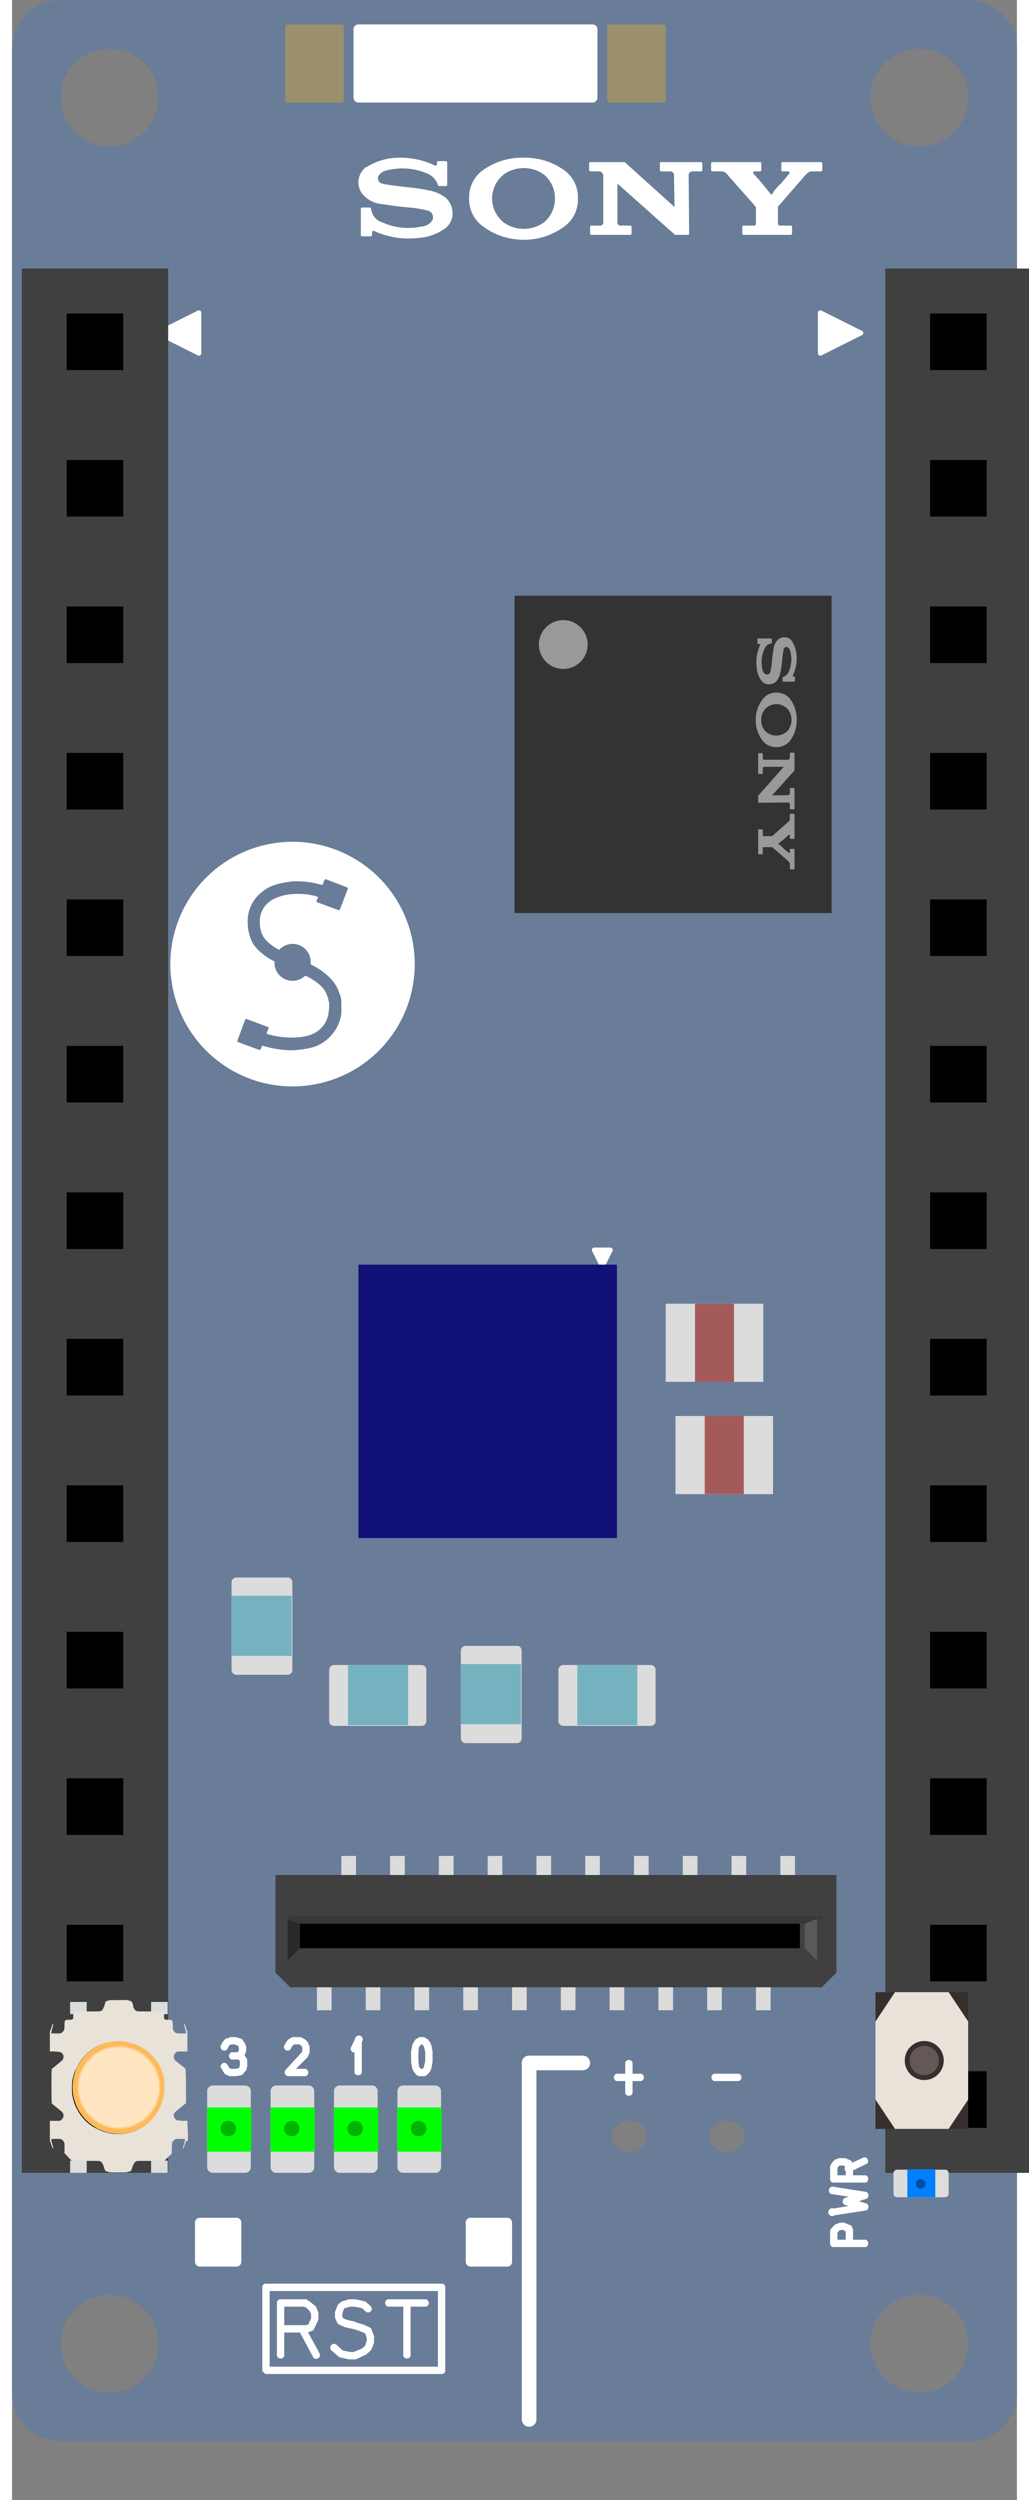 <svg fill="none" height="50mm" stroke-linecap="round" stroke-linejoin="round" viewBox="0 -50 20.6 51.2" width="20.6mm" xmlns="http://www.w3.org/2000/svg" xmlns:xlink="http://www.w3.org/1999/xlink"><rect x="0" y="-50" width="20.6" height="51.2" fill="#808080" stroke="none"/><g transform="scale(1 -1)"><path d="m0 49a1 1 0 0 0 1 1h18.6a1 1 0 0 0 1-1v-48a1 1 0 0 0 -1-1h-18.6a1 1 0 0 0 -1 1zm3-1a1 1 0 0 1 -2 0 1 1 0 0 1 2 0zm16.6 0a1 1 0 0 1 -2 0 1 1 0 0 1 2 0zm-16.6-46a1 1 0 0 1 -2 0 1 1 0 0 1 2 0zm16.6 0a1 1 0 0 1 -2 0 1 1 0 0 1 2 0zm-6.57 4.25a.38.38 0 0 1 -.75 0 .38.38 0 0 1 .75 0zm2 0a.38.38 0 0 1 -.75 0 .38.38 0 0 1 .75 0z" fill="#697d99"/><g fill="#fff"><path d="m5.28 1.45a.08.08 0 0 0 -.15 0v1.7a.07.07 0 0 0 .07.08h3.6a.07.07 0 0 0 .08-.08v-1.7a.07.07 0 0 0 -.08-.07h-3.6a.08.08 0 0 0 0 .15h3.53v1.55h-3.45z"/><path d="m5.58 1.75a.08.08 0 0 0 -.15 0v1.09a.07.07 0 0 0 .07.07h.49a.07.07 0 0 0 .04 0l.08-.05a.07.07 0 0 0 .01-.01l.1-.08a.08.08 0 0 0 .02-.03l.03-.08a.08.08 0 0 0 .01-.03v-.13a.08.08 0 0 0 -.01-.03l-.08-.17a.08.08 0 0 0 -.05-.04l-.09-.03a.07.07 0 0 0 -.02 0h-.53a.08.08 0 0 0 0 .15h.51l.06.01.06.13v.09l-.03.06-.07.07-.06.02h-.39z"/><path d="m5.88 2.27a.08.08 0 0 0 .13.07l.3-.55a.08.08 0 0 0 -.13-.08z"/><path d="m7.35 2.77a.07.07 0 0 0 -.1-.11l-.08.07-.16.03h-.07l-.12-.03-.02-.02-.03-.1v-.05l.02-.04.07-.03.18-.04a.08.08 0 0 0 0-.01l.14-.04a.08.08 0 0 0 .01 0l.15-.07a.08.08 0 0 0 .03-.04l.05-.13a.08.08 0 0 0 0-.03v-.08a.07.07 0 0 0 0-.03l-.05-.13a.07.07 0 0 0 -.02-.03l-.09-.08a.08.08 0 0 0 -.02-.01l-.19-.09a.08.08 0 0 0 -.03 0h-.09a.08.08 0 0 0 -.02 0l-.19.04a.07.07 0 0 0 -.03.02l-.14.12a.07.07 0 1 0 .1.12l.13-.12.16-.03h.06l.17.07.07.06.03.1v.06l-.03.09-.11.05-.13.04-.18.04a.07.07 0 0 0 -.02.01l-.09.04a.07.07 0 0 0 -.04.03l-.04.09a.07.07 0 0 0 -.01.03v.09a.07.07 0 0 0 0 .02l.05.13a.08.08 0 0 0 .02.03l.05.04a.07.07 0 0 0 .03.02l.14.04a.08.08 0 0 0 .02 0h.09a.08.08 0 0 0 .02 0l.18-.04a.07.07 0 0 0 .04-.02z"/><path d="m7.7 2.76a.08.08 0 0 0 0 .15h.79a.08.08 0 0 0 0-.15z"/><path d="m8.17 1.75a.08.08 0 0 0 -.15 0v1.09a.08.08 0 0 0 .15 0z"/><path d="m5.72 8.05a.07.07 0 0 0 -.14.06l.03.05a.07.07 0 0 0 .01.02l.04.05a.08.08 0 0 0 .02.01l.05.03a.08.08 0 0 0 .04.01h.14a.08.08 0 0 0 .03-.01l.05-.03a.08.08 0 0 0 .02-.01l.05-.05a.07.07 0 0 0 .01-.02l.02-.05a.08.08 0 0 0 .01-.03v-.11a.08.08 0 0 0 -.01-.03l-.02-.05a.08.08 0 0 0 -.01-.02l-.24-.24h.2a.08.08 0 0 0 0-.15h-.37a.08.08 0 0 0 -.05.12l.34.37.01.02v.07l-.01.03-.03.03-.02.01h-.1l-.02-.01-.03-.03z"/><path d="m4.42 8.05a.07.07 0 1 0 -.14.06l.03.05a.08.08 0 0 0 0 .01l.05.06a.07.07 0 0 0 .03.02l.07.02a.07.07 0 0 0 .02.01h.09a.07.07 0 0 0 .02 0l.09-.03a.08.08 0 0 0 .04-.02l.04-.06a.08.08 0 0 0 .01-.01l.02-.05a.08.08 0 0 0 .01-.03v-.08a.08.08 0 0 0 -.01-.03l-.02-.05a.08.08 0 0 0 -.01-.01l-.02-.03a.08.08 0 0 0 -.02-.02l-.05-.03a.08.08 0 0 0 -.03-.01h-.14a.08.08 0 0 0 0 .15h.12l.01.01.01.01.01.03v.04l-.01.03-.02.02-.06.02h-.06l-.04-.01-.02-.03z"/><path d="m4.62 7.83a.07.07 0 0 0 .04.14l.06-.02a.07.07 0 0 0 .04-.03l.05-.08a.08.08 0 0 0 .01-.04v-.1a.07.07 0 0 0 0-.02l-.02-.08a.07.07 0 0 0 -.02-.02l-.04-.05a.08.08 0 0 0 -.04-.03l-.11-.02a.07.07 0 0 0 -.02 0h-.09a.07.07 0 0 0 -.02 0l-.07.03a.08.08 0 0 0 -.04.03l-.06.1a.07.07 0 1 0 .12.08l.05-.08.04-.01h.06l.08.01.02.02.01.05v.07l-.02.04z"/><path d="m7.08 7.99a.08.08 0 0 0 -.14.06l.09.19a.08.08 0 1 0 .13-.07z"/><path d="m7.02 8.2a.08.08 0 0 0 .15 0v-.65a.08.08 0 0 0 -.15 0z"/><path d="m8.18 7.97a.08.08 0 0 0 .15 0v-.18l.01-.09.01-.04.03-.03h.01.02.01l.02.03.01.04.02.09v.18l-.02.09-.01.03-.02.03-.01.01h-.02l-.01-.01-.03-.03-.01-.03-.01-.1a.07.07 0 1 0 -.15.03l.02.1a.08.08 0 0 0 0 .01l.02.05a.08.08 0 0 0 .01.02l.04.06a.08.08 0 0 0 .01.01l.04.02a.07.07 0 0 0 .04.02h.07a.08.08 0 0 0 .05-.02l.03-.02a.07.07 0 0 0 .02-.01l.04-.06a.08.08 0 0 0 .01-.02l.02-.05a.08.08 0 0 0 0-.01l.02-.1a.07.07 0 0 0 0-.02v-.19a.07.07 0 0 0 0-.01l-.02-.11a.08.08 0 0 0 0-.01l-.02-.05a.08.08 0 0 0 -.01-.02l-.04-.05a.07.07 0 0 0 -.02-.02l-.03-.02a.08.08 0 0 0 -.05-.01h-.07a.07.07 0 0 0 -.04.01l-.04.02a.08.08 0 0 0 -.01.02l-.04.05a.08.08 0 0 0 -.01.02l-.02.05a.08.08 0 0 0 0 .01l-.02.11a.07.07 0 0 0 0 .01z"/><path d="m17.5 4.13a.08.08 0 0 0 0-.15h-.65a.07.07 0 0 0 -.08.07v.25a.08.08 0 0 0 .01.04l.03.04a.07.07 0 0 0 .01.01l.05.05a.07.07 0 0 0 .03.01l.05.02a.07.07 0 0 0 .02.01h.08a.08.08 0 0 0 .03-.01l.1-.04a.07.07 0 0 0 .04-.04l.02-.05a.07.07 0 0 0 0-.03v-.26a.08.08 0 0 0 -.15 0v.25l-.05.03h-.05l-.03-.01-.03-.03-.01-.02v-.14z"/><path d="m16.86 4.63a.08.08 0 1 0 -.02.14l.31.05-.07.02a.08.08 0 0 0 0 .15l.08.02-.32.05a.08.08 0 1 0 .02.15l.65-.1a.08.08 0 0 0 .01-.14l-.16-.05.16-.05a.08.08 0 0 0 -.01-.14z"/><path d="m17.5 5.45a.08.08 0 0 0 0-.15h-.65a.07.07 0 0 0 -.08.08v.24a.07.07 0 0 0 .01.04l.03.05a.08.08 0 0 0 .01.01l.05.05a.07.07 0 0 0 .03.01l.05.02a.07.07 0 0 0 .02 0h.08a.08.08 0 0 0 .03 0l.1-.04a.07.07 0 0 0 .04-.05l.02-.04a.07.07 0 0 0 0-.03v-.26a.08.08 0 0 0 -.15 0v.25l-.05.02h-.05-.03l-.03-.03-.01-.02v-.15z"/><path d="m17.2 5.53a.08.08 0 1 0 -.06.14l.33.15a.08.08 0 0 0 .06-.13z"/><path d="m16.52 43.6a.05.05 0 0 0 .07.04l.84-.42a.05.05 0 0 0 0-.08l-.84-.42a.05.05 0 0 0 -.07.04z"/><path d="m3.88 42.76a.05.05 0 0 0 -.07-.04l-.84.42a.05.05 0 0 0 0 .08l.84.42a.05.05 0 0 0 .07-.04z"/><path d="m11.89 24.38a.05.05 0 0 0 .04.07h.34a.05.05 0 0 0 .04-.07l-.17-.34a.05.05 0 0 0 -.08 0z"/><path d="m12.39 7.38a.08.08 0 0 0 0 .15h.51a.08.08 0 0 0 0-.15z"/><path d="m12.72 7.13a.08.08 0 0 0 -.15 0v.63a.08.08 0 0 0 .15 0z"/><path d="m14.39 7.38a.08.08 0 0 0 0 .15h.51a.08.08 0 0 0 0-.15z"/><g stroke="#00bfff" stroke-width="0"><g id="a"><path d="m7.42 45.27a.03.03 0 0 1 -.04-.03v-.05a.03.03 0 0 0 -.03-.03h-.18a.03.03 0 0 0 -.02.03v.53a.03.03 0 0 0 .02.03h.16a.03.03 0 0 0 .03-.03.33.33 0 0 1 .19-.26.02.02 0 0 0 .01 0 1.29 1.29 0 0 1 .83-.1.03.03 0 0 0 0 0 .28.28 0 0 1 .22.12.14.14 0 0 1 -.1.21.02.02 0 0 0 0 0 2.23 2.23 0 0 1 -.37.06.03.03 0 0 0 0 0 6.84 6.84 0 0 0 -.55.07.58.58 0 0 0 -.41.21.02.02 0 0 0 0 0 .39.39 0 0 0 .08.55.02.02 0 0 0 .01 0 1.27 1.27 0 0 0 .7.19.03.03 0 0 0 0 0 1.62 1.62 0 0 0 .7-.16.03.03 0 0 1 .04.03.03.03 0 0 0 0 0v.03a.03.03 0 0 0 .03.03h.16a.03.03 0 0 0 .02-.03v-.45a.03.03 0 0 0 -.02-.03h-.15a.03.03 0 0 0 -.02.02.37.37 0 0 1 -.23.24.03.03 0 0 0 0 0 1.28 1.28 0 0 1 -.82.06.02.02 0 0 0 0 0 .27.27 0 0 1 -.16-.1.11.11 0 0 1 .04-.16.49.49 0 0 1 .12-.03.02.02 0 0 0 0 0 16.38 16.38 0 0 1 .57-.07.02.02 0 0 0 0 0 3.27 3.27 0 0 0 .34-.06.03.03 0 0 0 0 0 .76.76 0 0 0 .3-.14.02.02 0 0 0 0 0 .43.43 0 0 0 .14-.33.38.38 0 0 0 -.17-.31.02.02 0 0 0 0 0 1.04 1.04 0 0 0 -.5-.18.03.03 0 0 0 0 0 1.73 1.73 0 0 0 -.94.14z"/><path d="m12.41 46.24v-.8a.06.06 0 0 1 .06-.06h.21a.03.03 0 0 0 .02-.03v-.13a.03.03 0 0 0 -.02-.03h-.81a.03.03 0 0 0 -.02.03v.13a.03.03 0 0 0 .02.03h.19a.06.06 0 0 1 .06.06v.96a.09.09 0 0 1 -.09.09h-.17a.03.03 0 0 0 -.03.03v.14a.03.03 0 0 0 .03.02h.69a.03.03 0 0 0 .02-.01l1.01-.91-.01.66a.08.08 0 0 1 -.07.07h-.2a.03.03 0 0 0 -.02.03v.14a.03.03 0 0 0 .02.02h.83a.03.03 0 0 0 .02-.02v-.14a.03.03 0 0 0 -.02-.03h-.19a.08.08 0 0 1 -.07-.07l.01-1.2a.03.03 0 0 0 -.02-.03h-.27a.03.03 0 0 0 -.01.01z"/><path d="m14.97 45.35a.03.03 0 0 0 .02.03h.21a.04.04 0 0 1 .05.04v.33a.03.03 0 0 1 -.01.02l-.01.01-.01.01-.01.02-.02.02-.02.02-.05.06-.1.11-.06.07-.1.11-.06.07-.08.09-.03.03-.01.02-.04.04a.13.13 0 0 1 -.1.04h-.18a.03.03 0 0 0 -.03.03v.14a.03.03 0 0 0 .03.02h.97a.03.03 0 0 0 .03-.02v-.14a.03.03 0 0 0 -.03-.03h-.1a.03.03 0 0 1 -.03-.05l.12-.13.18-.22.04-.05a.02.02 0 0 0 0 0l.01-.02a.03.03 0 0 0 0 0l.01-.01.01.01.01.01.02.02.02.04.08.09.07.07.16.19a.03.03 0 0 1 -.02.05h-.12a.03.03 0 0 0 -.02.03v.14a.03.03 0 0 0 .02.02h.79a.03.03 0 0 0 .03-.02v-.14a.03.03 0 0 0 -.03-.03h-.19a.13.13 0 0 1 -.09-.04l-.04-.04-.21-.24-.33-.38a.02.02 0 0 0 0 0l-.01-.01a.03.03 0 0 1 -.01-.02v-.34a.04.04 0 0 1 .04-.04h.22a.03.03 0 0 0 .03-.03v-.13a.03.03 0 0 0 -.03-.03h-.97a.03.03 0 0 0 -.02.03z"/><path d="m9.66 45.36a.68.68 0 0 0 -.29.53.71.71 0 0 0 0 .05.71.71 0 0 0 0 .05.68.68 0 0 0 .29.53 1.38 1.38 0 0 0 .83.25 1.38 1.38 0 0 0 .82-.25.68.68 0 0 0 .29-.53.71.71 0 0 0 0-.05.03.03 0 0 0 0 0 .71.71 0 0 0 0-.05.68.68 0 0 0 -.28-.53 1.38 1.38 0 0 0 -.83-.27 1.38 1.38 0 0 0 -.83.27zm1.25.09a.03.03 0 0 1 0 0 .64.64 0 0 1 .22.47v.02a.64.64 0 0 1 -.22.48.03.03 0 0 1 0 0 .71.71 0 0 1 -.84 0 .03.03 0 0 1 0 0 .64.64 0 0 1 -.23-.48v-.02a.64.64 0 0 1 .23-.47.03.03 0 0 1 0 0 .71.71 0 0 1 .84 0z"/></g></g><path d="m5.75 27.75a2.5 2.5 0 0 1 0 5.01 2.5 2.5 0 0 1 0-5.01z"/></g><path d="m5.71 28.49a.03.03 0 0 1 0 0 1.81 1.81 0 0 1 .31.03.03.03 0 0 1 0 0 1.14 1.14 0 0 1 .2.05.84.84 0 0 1 .39.31.03.03 0 0 1 0 0 .82.82 0 0 1 .14.37 1.67 1.67 0 0 1 0 .13.75.75 0 0 1 0 .09.03.03 0 0 0 0 0 .46.46 0 0 1 0 .05.03.03 0 0 0 0 0 .69.69 0 0 1 -.04.14.78.78 0 0 1 -.19.31 1.39 1.39 0 0 1 -.38.27.03.03 0 0 0 -.02.02.37.37 0 0 1 -.63.3.03.03 0 0 0 -.02-.01 1.02 1.02 0 0 0 -.24.17.03.03 0 0 0 0 0 .52.52 0 0 0 -.08.1.03.03 0 0 0 0 0 .58.58 0 0 0 -.05.12.02.02 0 0 0 0 0 .65.65 0 0 0 -.02.16.25.25 0 0 1 0 .01.5.5 0 0 0 .22.44.25.25 0 0 1 0 0 .56.56 0 0 0 .07.04.02.02 0 0 0 0 0 .94.94 0 0 0 .29.09 1.43 1.43 0 0 0 .11.01 1.6 1.6 0 0 0 .3-.01 1.58 1.58 0 0 0 .18-.04.03.03 0 0 0 .02-.03l-.03-.06a.03.03 0 0 1 .02-.03l.43-.16a.03.03 0 0 1 .03.01l.16.42a.03.03 0 0 1 -.02.04l-.42.16a.03.03 0 0 1 -.04-.02l-.03-.08a.03.03 0 0 0 -.03-.01 1.84 1.84 0 0 1 -.23.05 1.86 1.86 0 0 1 -.35.02 1.68 1.68 0 0 1 -.14-.02 1.19 1.19 0 0 1 -.37-.11.03.03 0 0 1 0 0 .82.82 0 0 1 -.09-.06.02.02 0 0 0 0 0 .76.76 0 0 1 -.33-.66.02.02 0 0 0 0 0 .9.9 0 0 1 .03-.22.02.02 0 0 1 0 0 .83.83 0 0 1 .07-.19.03.03 0 0 1 0 0 .77.77 0 0 1 .12-.15 1.28 1.28 0 0 1 .31-.22.03.03 0 0 0 .02-.02.37.37 0 0 1 .62-.29.03.03 0 0 0 .03 0 1.14 1.14 0 0 0 .32-.22.53.53 0 0 0 .12-.21.25.25 0 0 1 0 0 .44.44 0 0 0 .02-.09.25.25 0 0 1 .01-.01.21.21 0 0 0 0-.03.25.25 0 0 1 0-.01.5.5 0 0 0 0-.05 1.42 1.42 0 0 0 -.01-.12.57.57 0 0 0 -.09-.25.02.02 0 0 0 0 0 .59.59 0 0 0 -.27-.21.02.02 0 0 1 0 0 .89.89 0 0 0 -.15-.04 1.56 1.56 0 0 0 -.26-.02.03.03 0 0 0 0 0 1.84 1.84 0 0 0 -.48.07.03.03 0 0 0 -.02.03l.04.09a.03.03 0 0 1 -.02.03l-.43.16a.03.03 0 0 1 -.03-.01l-.16-.43a.03.03 0 0 1 .01-.03l.43-.16a.03.03 0 0 1 .04.02l.02.05a.03.03 0 0 0 .03.01 2.09 2.09 0 0 1 .56-.09z" fill="#697d99"/><path d="m11.7 7.9a.15.15 0 0 0 0-.3h-1.1a.15.15 0 0 0 0 .3z" fill="#fff"/><path d="m10.45 7.75a.15.15 0 0 0 .3 0v-7.3a.15.15 0 0 0 -.3 0z" fill="#fff"/><g fill="#000"><g transform="matrix(0 -.003 .003 0 .2 44.5)"><path d="m0 0h13000v1000h-13000z" fill="#404040"/><path d="m306.7 306.7h386.5v386.5h-386.5z"/><path d="m1306.7 306.7h386.5v386.5h-386.5z"/><path d="m2306.7 306.7h386.5v386.5h-386.5z"/><path d="m3306.7 306.7h386.5v386.5h-386.5z"/><path d="m4306.7 306.7h386.5v386.5h-386.5z"/><path d="m5306.7 306.7h386.5v386.5h-386.5z"/><path d="m6306.7 306.7h386.5v386.5h-386.5z"/><path d="m7306.7 306.7h386.5v386.5h-386.5z"/><path d="m8306.7 306.7h386.5v386.5h-386.5z"/><path d="m9306.7 306.7h386.5v386.5h-386.5z"/><path d="m10306.7 306.7h386.5v386.5h-386.5z"/><path d="m11306.7 306.7h386.5v386.5h-386.5z"/><path d="m12306.7 306.7h386.5v386.5h-386.5z"/></g><g transform="matrix(0 -.003 .003 0 17.9 44.5)"><path d="m0 0h13000v1000h-13000z" fill="#404040"/><path d="m306.7 306.7h386.5v386.5h-386.5z"/><path d="m1306.7 306.7h386.5v386.5h-386.5z"/><path d="m2306.7 306.7h386.5v386.5h-386.5z"/><path d="m3306.7 306.7h386.5v386.5h-386.5z"/><path d="m4306.7 306.7h386.5v386.5h-386.5z"/><path d="m5306.7 306.7h386.5v386.5h-386.5z"/><path d="m6306.7 306.7h386.5v386.5h-386.5z"/><path d="m7306.7 306.7h386.5v386.5h-386.5z"/><path d="m8306.7 306.7h386.5v386.5h-386.5z"/><path d="m9306.7 306.7h386.5v386.5h-386.5z"/><path d="m10306.7 306.7h386.5v386.5h-386.5z"/><path d="m11306.7 306.7h386.5v386.5h-386.5z"/><path d="m12306.7 306.7h386.5v386.5h-386.5z"/></g></g><path d="m11.9 49.5a.1.1 0 0 0 .1-.1v-1.4a.1.1 0 0 0 -.1-.1h-4.8a.1.1 0 0 0 -.1.1v1.4a.1.1 0 0 0 .1.1z" fill="#fff"/><path d="m5.6 49.45a.05.05 0 0 0 .05.05h1.1a.05.05 0 0 0 .05-.05v-1.5a.05.05 0 0 0 -.05-.05h-1.1a.05.05 0 0 0 -.05.05z" fill="#9a916c"/><path d="m12.2 49.45a.05.05 0 0 0 .05.05h1.1a.05.05 0 0 0 .05-.05v-1.5a.05.05 0 0 0 -.05-.05h-1.1a.05.05 0 0 0 -.05.05z" fill="#9a916c"/><g transform="matrix(0 .249 -.249 0 19.2 5)"><path d="m2.27.29v3.96c0 .16-.13.29-.29.29h-1.69c-.16 0-.29-.13-.29-.29v-3.96c0-.16.13-.29.29-.29h1.69c.16 0 .29.13.29.29z" fill="#dcdcdc"/><path d="m0 1.1h2.3v2.3h-2.3z" fill="#0080ff" transform="matrix(0 -1 1 0 -1.1 3.4)"/><circle cx="1.1" cy="2.3" fill="#0050a0" r=".4"/></g><path d="m4.6 4.58a.1.1 0 0 0 .1-.11v-.79a.1.1 0 0 0 -.1-.1h-.75a.1.1 0 0 0 -.1.1v.79a.1.1 0 0 0 .1.11z" fill="#fff"/><path d="m10.15 4.58a.1.1 0 0 0 .1-.11v-.79a.1.1 0 0 0 -.1-.1h-.75a.1.1 0 0 0 -.1.1v.79a.1.1 0 0 0 .1.11z" fill="#fff"/><g transform="matrix(.394 0 0 .394 4 5.5)"><path d="m2.27.29v3.96c0 .16-.13.29-.29.29h-1.69c-.16 0-.29-.13-.29-.29v-3.96c0-.16.13-.29.29-.29h1.69c.16 0 .29.13.29.29z" fill="#dcdcdc"/><path d="m0 1.1h2.3v2.3h-2.3z" fill="#0f0" transform="matrix(0 -1 1 0 -1.1 3.4)"/><circle cx="1.1" cy="2.3" fill="#00b400" r=".4"/></g><g transform="matrix(.394 0 0 .394 5.3 5.5)"><path d="m2.27.29v3.96c0 .16-.13.29-.29.29h-1.69c-.16 0-.29-.13-.29-.29v-3.96c0-.16.13-.29.29-.29h1.69c.16 0 .29.13.29.29z" fill="#dcdcdc"/><path d="m0 1.1h2.3v2.3h-2.3z" fill="#0f0" transform="matrix(0 -1 1 0 -1.1 3.4)"/><circle cx="1.1" cy="2.3" fill="#00b400" r=".4"/></g><g transform="matrix(.394 0 0 .394 6.6 5.5)"><path d="m2.27.29v3.96c0 .16-.13.29-.29.29h-1.69c-.16 0-.29-.13-.29-.29v-3.96c0-.16.13-.29.29-.29h1.69c.16 0 .29.13.29.29z" fill="#dcdcdc"/><path d="m0 1.1h2.3v2.3h-2.3z" fill="#0f0" transform="matrix(0 -1 1 0 -1.1 3.4)"/><circle cx="1.1" cy="2.3" fill="#00b400" r=".4"/></g><g transform="matrix(.394 0 0 .394 7.9 5.5)"><path d="m2.27.29v3.96c0 .16-.13.29-.29.29h-1.69c-.16 0-.29-.13-.29-.29v-3.96c0-.16.13-.29.29-.29h1.69c.16 0 .29.13.29.29z" fill="#dcdcdc"/><path d="m0 1.1h2.3v2.3h-2.3z" fill="#0f0" transform="matrix(0 -1 1 0 -1.1 3.4)"/><circle cx="1.1" cy="2.3" fill="#00b400" r=".4"/></g><g transform="matrix(0 -1 1 0 10.3 37.8)"><path d="m0 0h6.5v6.5h-6.5z" fill="#333"/><g fill="#999"><circle cx="1" cy="1" r=".5"/><g transform="translate(1 5)"><use transform="matrix(.5 0 0 .5 -3.7 -22.6)" xlink:href="#a"/></g></g></g><g transform="matrix(0 -1 1 0 7.1 24.1)"><path d="m0 0h5.6v5.3h-5.6z" fill="#117"/></g></g><g transform="matrix(0 -1 1 0 .8 -5.5)"><path d="m1.75.44a.95.95 0 0 0 0 1.9m0 0a.95.95 0 0 0 0-1.9" fill="#fdba58"/><path d="m.9 1.39a.85.85 0 0 0 1.7 0m0 0a.85.85 0 0 0 -1.7 0" fill="#fecf8d"/><path d="m.93 1.39a.82.82 0 0 0 1.64 0m0 0a.82.82 0 0 0 -1.64 0" fill="#ffe5c2"/><g fill="#dcdcdc"><path d="m0 2.05h.25v.34h-.25z"/><path d="m0 .39h.25v.34h-.25z"/><path d="m3.25 2.05h.25v.34h-.25z"/><path d="m3.25.39h.25v.34h-.25z"/></g><g><path d="m.65 2.76c-.01 0-.05-.02-.09-.03-.06-.02-.07-.02-.05-.02.01 0 .04.01.08.02s.07.02.08.02c.03.01.03.01.03-.1 0-.09 0-.1-.01-.11-.01-.02-.04-.05-.06-.06-.01 0-.04-.01-.12-.01-.06 0-.11 0-.11 0s-.04-.04-.08-.08l-.07-.07v-.28c0-.28 0-.28-.01-.3-.02-.03-.06-.06-.13-.08-.06-.02-.07-.02-.08-.06 0-.02-.01-.03-.01-.03-.01-.01-.01-.39 0-.39 0 0 .01-.01.01-.03.01-.04.02-.04.08-.06.07-.02.11-.04.13-.08.01-.02.01-.02.01-.3v-.28l.07-.07c.04-.04.08-.07.08-.08h.11c.08 0 .11 0 .12-.01.02-.01.05-.03.06-.06.01-.02.01-.02.01-.11 0-.11 0-.1-.03-.1-.01 0-.05.01-.08.02-.04.01-.07.02-.08.02s0-.01.07-.03l.08-.03h.18.2.02v.1c0 .12 0 .12.04.15.02.02.04.03.07.03s.06-.01.08-.03.17-.21.17-.21c0-.01.7-.01.71 0 0 .01.15.19.17.21s.05.03.08.03.05-.01.07-.03c.03-.03.03-.03.04-.15v-.1h.02.2.18l.08.03c.07.02.08.03.07.03s-.04-.01-.08-.02-.08-.02-.08-.02c-.03-.01-.03-.01-.03.1 0 .09 0 .1.01.11.01.02.04.05.06.06.01 0 .03.01.09.01.08 0 .1 0 .11.02.01.01.01.02.01.06 0 .06 0 .07.02.09.01.01.02.01.08.01h.07v.27c0 .27 0 .27.01.29 0 .01.01.02.02.03.02.02.05.03.07.04.03.01.09.03.1.03.01.01.01.02.02.04 0 .02.01.03.01.03s.01.39 0 .39c0 0-.01.01-.01.03-.01.02-.01.03-.02.04s-.07.03-.1.03c-.02 0-.05.02-.07.04-.01.01-.02.02-.02.03-.01.02-.01.02-.01.29v.27h-.07c-.07 0-.07 0-.08.01-.02.01-.02.03-.02.09 0 .04 0 .05-.01.06-.01.02-.03.02-.11.02-.06 0-.08 0-.09.01-.02.01-.05.03-.06.06-.01.02-.01.02-.01.11 0 .11 0 .1.03.1.01 0 .05-.01.08-.02.04-.01.07-.02.08-.02s0 .01-.07.03l-.08.03h-.18c-.1 0-.19 0-.2 0h-.02v-.1c0-.12 0-.12-.04-.15-.02-.02-.04-.03-.07-.03s-.06.01-.08.03-.17.21-.17.21-.07.01-.35.01h-.35l-.01-.01c-.01-.02-.17-.21-.18-.22-.02-.02-.04-.02-.07-.02s-.04.01-.07.03c-.03.03-.03.03-.04.15v.1h-.02c-.01 0-.09 0-.19.01-.14 0-.17 0-.19 0zm1.24-.43c.38-.06.69-.34.78-.71.02-.09.03-.13.03-.24 0-.07 0-.1-.01-.14-.04-.28-.2-.52-.44-.67-.04-.02-.13-.07-.18-.09s-.13-.04-.19-.05c-.07-.01-.21-.01-.28 0-.11.02-.19.04-.28.09-.19.09-.34.24-.43.43-.05.1-.07.17-.09.28-.01.04-.01.06-.01.15 0 .11.01.15.03.24.1.38.42.65.81.7.06.01.2.01.25 0z" fill="#e9e2d9" stroke="#e9e2d9" stroke-width=".01"/><g fill="#d8ccbb"/></g></g><g transform="matrix(0 -1 1 0 17.7 -6.3)"><path d="m.1 0h2.8v1.9h-2.8z" fill="#362f2d"/><path d="m.1.4.6-.4h1.6l.6.4v1.1l-.6.4h-1.6l-.6-.4z" fill="#e9e2d9"/><circle cx="1.5" cy="1" fill="#362f2d" r=".4"/><circle cx="1.5" cy="1" fill="#645856" r=".3"/></g><g transform="translate(13.4 -23.3)"><path d="m0 0h2v1.6h-2z" fill="#dcdcdc"/><path d="m.6 0h.8v1.6h-.8z" fill="#a55a5a"/></g><g transform="translate(13.6 -21)"><path d="m0 0h2v1.6h-2z" fill="#dcdcdc"/><path d="m.6 0h.8v1.6h-.8z" fill="#a55a5a"/></g><g transform="matrix(.352 0 0 .352 6.5 -15.9)"><g id="b"><path d="m5.39 3.54h-5.11c-.15 0-.28-.12-.28-.28v-2.98c0-.15.13-.28.28-.28h5.1c.16 0 .28.13.28.28v2.98c.01.16-.12.28-.27.28z" fill="#dcdcdc"/><path d="m1.1 0h3.5v3.5h-3.5z" fill="#75b2bf"/></g></g><g transform="matrix(.352 0 0 .352 11.2 -15.9)"><use xlink:href="#b"/></g><g transform="matrix(0 -.352 .352 0 4.5 -15.7)"><use xlink:href="#b"/></g><g transform="matrix(0 -.352 .352 0 9.2 -14.3)"><use xlink:href="#b"/></g><g transform="translate(5.4 -11.6)"><g><g fill="#dcdcdc"><path d="m1.35-.39h.3v.77h-.3z"/><path d="m2.35-.39h.3v.77h-.3z"/><path d="m3.35-.39h.3v.77h-.3z"/><path d="m4.35-.39h.3v.77h-.3z"/><path d="m5.35-.39h.3v.77h-.3z"/><path d="m6.35-.39h.3v.77h-.3z"/><path d="m7.35-.39h.3v.77h-.3z"/><path d="m8.35-.39h.3v.77h-.3z"/><path d="m9.35-.39h.3v.77h-.3z"/><path d="m10.35-.39h.3v.77h-.3z"/><path d="m.85 2h.3v.77h-.3z"/><path d="m1.85 2h.3v.77h-.3z"/><path d="m2.85 2h.3v.77h-.3z"/><path d="m3.85 2h.3v.77h-.3z"/><path d="m4.85 2h.3v.77h-.3z"/><path d="m5.85 2h.3v.77h-.3z"/><path d="m6.85 2h.3v.77h-.3z"/><path d="m7.85 2h.3v.77h-.3z"/><path d="m8.85 2h.3v.77h-.3z"/><path d="m9.85 2h.3v.77h-.3z"/></g><path d="m0 0h11.5v2l-.3.3h-10.9l-.3-.3z" fill="#404040"/><path d="m.5 1h10.5l.25-.15h-11z" fill="#373737"/><path d="m.5 1v.5l-.25.25v-.85z" fill="#2a2a29"/><path d="m10.85 1v.5l.25.25v-.85z" fill="#595959"/><path d="m.5 1h10.25v.5h-10.25z" fill="#000"/></g></g></svg>